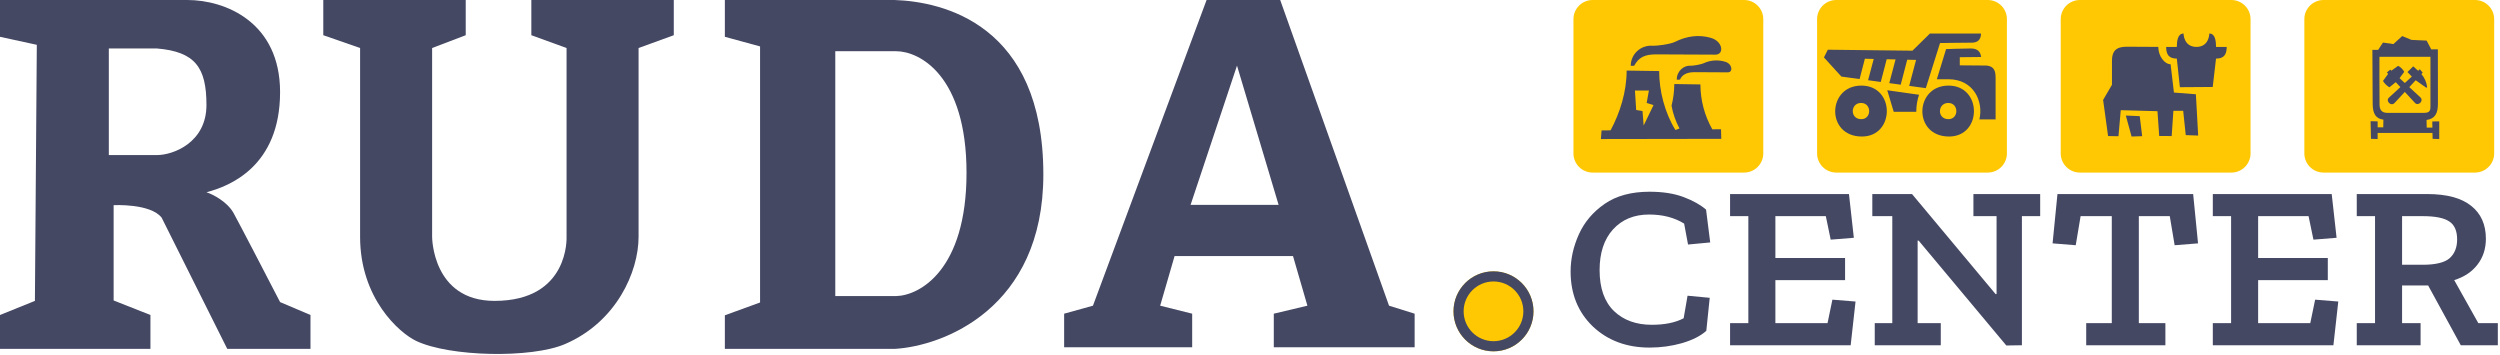<svg width="387" height="55" viewBox="0 0 387 55" fill="none" xmlns="http://www.w3.org/2000/svg">
<path d="M281.285 2.968C281.285 1.329 282.614 0 284.253 0H307.703C309.342 0 310.671 1.329 310.671 2.968V23.746C310.671 25.385 309.342 26.714 307.703 26.714H284.253C282.614 26.714 281.285 25.385 281.285 23.746V2.968Z" fill="#FFC803"/>
<path fill-rule="evenodd" clip-rule="evenodd" d="M301.639 12.27H299.823L301.252 7.603C301.252 7.603 303.741 7.503 305.106 7.503C306.293 7.503 306.615 8.213 306.674 8.824L303.375 8.857V10.115L307.513 10.146C308.402 10.248 308.919 10.628 308.919 11.965V18.487H306.408C307.078 15.685 305.504 12.27 301.639 12.27ZM305.25 6.603C303.705 6.603 300.319 6.664 300.319 6.664L298.117 13.645L295.541 13.294L296.608 9.276L295.237 9.242L294.232 13.109L292.458 12.867L293.432 9.2L292.06 9.168L291.145 12.687L289.178 12.418L290.053 9.124L288.682 9.092L287.863 12.241L285.043 11.852L282.346 8.889L282.944 7.696L296.05 7.846L298.751 5.19H306.649C306.649 5.19 306.796 6.603 305.25 6.603ZM288.22 21.134C282.598 21.134 282.853 13.25 288.131 13.25C293.409 13.25 293.354 21.134 288.22 21.134ZM288.093 15.937C286.415 15.937 286.333 18.447 288.122 18.447C289.755 18.447 289.767 15.937 288.093 15.937ZM296.64 17.304H293.147L292.145 13.97L297.067 14.669C296.782 15.519 296.638 16.409 296.64 17.304ZM301.626 13.25C306.881 13.25 306.849 21.134 301.715 21.134C296.093 21.134 296.348 13.25 301.626 13.25ZM301.617 18.447C303.25 18.447 303.261 15.937 301.588 15.937C299.915 15.937 299.828 18.447 301.617 18.447Z" fill="#444863"/>
<path d="M318.999 2.968C318.999 1.329 320.328 0 321.967 0H345.416C347.056 0 348.385 1.329 348.385 2.968V23.746C348.385 25.385 347.056 26.714 345.416 26.714H321.967C320.328 26.714 318.999 25.385 318.999 23.746V2.968Z" fill="#FFC803"/>
<path fill-rule="evenodd" clip-rule="evenodd" d="M343.041 9.071L342.529 13.463L337.446 13.498L336.971 9.071C335.766 9.071 335.32 8.461 335.32 7.261H336.971C336.984 6.353 337.097 5.198 338.011 5.19C338.011 5.19 338.011 7.261 340.009 7.261C342.006 7.261 342.004 5.19 342.004 5.19C342.918 5.19 343.033 6.353 343.045 7.261H344.695C344.695 8.461 344.251 9.071 343.041 9.071ZM336.009 9.943C336.098 10.631 336.524 14.325 336.524 14.325L339.924 14.593L340.277 20.987L338.352 20.915L337.958 17.154H336.441L336.175 21.062L334.246 21.049L333.976 17.212L328.293 17.057L327.939 21.089L326.33 21.062L325.562 15.471L326.932 13.122V9.373C326.932 7.941 327.56 7.23 329.183 7.23C330.125 7.23 331.475 7.258 334.102 7.258C334.102 8.693 335.079 9.943 336.009 9.943ZM331.607 21.082L329.969 21.134L329.078 17.887L331.232 17.978L331.607 21.082Z" fill="#444863"/>
<path d="M356.713 2.968C356.713 1.329 358.042 0 359.681 0H383.13C384.77 0 386.099 1.329 386.099 2.968V23.746C386.099 25.385 384.77 26.714 383.13 26.714H359.681C358.042 26.714 356.713 25.385 356.713 23.746V2.968Z" fill="#FFC803"/>
<path fill-rule="evenodd" clip-rule="evenodd" d="M377.595 18.791V21.524L376.569 21.491L376.547 20.583H368.055V21.524L367.029 21.491L366.966 18.758L368.06 18.791V19.715H368.929L368.95 18.521C367.811 18.377 367.29 17.654 367.29 16.064C367.29 15.322 367.245 7.717 367.245 7.717H368.138L368.884 6.586L370.495 6.824L371.86 5.58L373.305 6.177L375.642 6.284L376.356 7.644L377.381 7.634C377.381 7.634 377.391 15.445 377.391 16.101C377.391 17.512 376.949 18.4 375.632 18.569L375.653 19.748H376.537L376.515 18.801L377.595 18.791ZM376.235 16.227V8.797H368.339C368.339 8.797 368.326 13.966 368.354 16.195C368.364 16.922 368.632 17.472 369.565 17.472H375.24C376.266 17.472 376.238 16.974 376.238 16.227H376.235ZM372.956 13.485L374.682 15.075C375.243 15.63 374.35 16.459 373.852 15.948L372.264 14.23L370.664 15.957C370.108 16.517 369.278 15.625 369.789 15.128L371.576 13.487L370.867 12.72L369.871 13.515C369.469 13.271 369.132 12.934 368.887 12.533L369.685 11.434L369.485 11.219L370.018 10.777L370.184 10.942L371.208 10.204C371.551 10.28 372.128 10.908 372.169 11.136L371.45 12.097L372.265 12.849L373.355 11.855L372.674 11.153L373.566 10.268C373.566 10.268 373.963 10.614 374.33 10.956L374.591 10.717L375.032 11.249L374.836 11.459C375.324 12.038 375.633 12.746 375.723 13.497L375.59 13.583L373.95 12.423L372.956 13.485Z" fill="#444863"/>
<path d="M243.57 2.968C243.57 1.329 244.899 0 246.539 0H269.988C271.627 0 272.956 1.329 272.956 2.968V23.746C272.956 25.385 271.627 26.714 269.988 26.714H246.539C244.899 26.714 243.57 25.385 243.57 23.746V2.968Z" fill="#FFC803"/>
<path fill-rule="evenodd" clip-rule="evenodd" d="M267.465 11.199C266.036 11.199 263.329 11.171 262.286 11.171C261.119 11.171 260.368 11.587 260.064 12.323L259.559 12.337C259.559 10.941 260.729 10.092 261.686 10.174C261.991 10.2 263.285 10.002 263.778 9.767C264.801 9.307 265.958 9.23 267.034 9.549C268.193 9.88 268.307 11.199 267.465 11.199ZM265.543 8.459C263.177 8.459 258.11 8.417 256.38 8.417C254.65 8.417 253.702 8.833 252.966 10.178L252.443 10.197C252.438 9.766 252.525 9.339 252.698 8.943C252.871 8.547 253.126 8.191 253.446 7.898C253.767 7.605 254.146 7.381 254.559 7.241C254.972 7.101 255.411 7.047 255.846 7.083C256.352 7.121 258.521 6.867 259.301 6.475C261.095 5.576 262.962 5.328 264.819 5.852C266.736 6.396 266.938 8.459 265.543 8.459ZM259.356 20.126L259.986 19.887C259.392 18.784 258.976 17.596 258.753 16.367C259.032 15.268 259.176 14.141 259.18 13.009L263.222 13.069C263.228 15.503 263.862 17.895 265.065 20.02L266.415 20.006L266.453 21.493L247.818 21.524L247.923 20.19L249.318 20.176C250.767 17.477 251.803 14.238 251.803 10.924L256.838 10.999C256.838 14.061 257.698 17.438 259.356 20.126ZM255.25 14.01H253.09L253.281 17.032L254.261 17.194L254.436 19.428L255.965 16.272L254.903 15.939L255.25 14.01Z" fill="#444863"/>
<path fill-rule="evenodd" clip-rule="evenodd" d="M164.729 48.559L169.189 47.32L186.779 0L198.175 0L215.022 47.32L218.986 48.559V53.761H197.184V48.559L202.387 47.32L200.157 39.64H181.824L179.594 47.32L184.549 48.559V53.761H164.729V48.559ZM197.928 31.712L191.487 10.158L184.302 31.712H197.928Z" fill="#444863"/>
<path d="M50.045 0L72.094 0V5.45L66.892 7.432V36.667C66.892 36.667 66.892 46.577 76.554 46.577C88.198 46.577 87.703 36.667 87.703 36.667V7.432L82.252 5.45V0L104.302 0V5.45L98.851 7.432V36.667C98.851 42.117 95.383 49.868 87.455 53.266C82.252 55.495 69.617 55.248 64.414 52.77C61.806 51.528 55.743 46.18 55.743 36.667V7.432L50.045 5.45V0Z" fill="#444863"/>
<path fill-rule="evenodd" clip-rule="evenodd" d="M117.658 7.185L112.208 5.698V0L138.469 0C145.902 0.248 161.51 3.716 161.51 27.005C161.51 47.815 145.902 53.596 138.469 54.009H112.208V48.806L117.658 46.824V7.185ZM129.303 45.833V7.928H138.717C142.351 7.928 149.618 11.694 149.618 26.757C149.618 41.82 142.351 45.751 138.717 45.833H129.303Z" fill="#444863"/>
<path fill-rule="evenodd" clip-rule="evenodd" d="M0 5.698L5.698 6.937L5.404 46.577L0 48.762L0 54.009H23.288V48.762L17.59 46.512V31.758C17.59 31.758 23.288 31.464 25.023 33.694L35.18 54.009H48.063V48.762L43.356 46.762C41.374 42.927 37.162 34.809 36.171 33.008C35.18 31.208 32.95 30.091 31.959 29.758C35.51 28.841 43.356 25.766 43.356 14.254C43.356 3.468 34.932 0 28.986 0L0 0L0 5.698ZM16.846 24.006V7.502H24.279C30.225 8.002 31.959 10.453 31.959 16.254C31.959 22.055 26.839 24.006 24.279 24.006H16.846Z" fill="#444863"/>
<path d="M237.387 48.194C237.387 51.614 234.614 54.387 231.194 54.387C227.773 54.387 225 51.614 225 48.194C225 44.773 227.773 42 231.194 42C234.614 42 237.387 44.773 237.387 48.194Z" fill="#FFC803"/>
<path fill-rule="evenodd" clip-rule="evenodd" d="M231.194 52.816C233.746 52.816 235.816 50.746 235.816 48.194C235.816 45.641 233.746 43.571 231.194 43.571C228.641 43.571 226.571 45.641 226.571 48.194C226.571 50.746 228.641 52.816 231.194 52.816ZM231.194 54.387C234.614 54.387 237.387 51.614 237.387 48.194C237.387 44.773 234.614 42 231.194 42C227.773 42 225 44.773 225 48.194C225 51.614 227.773 54.387 231.194 54.387Z" fill="#444863"/>
<path d="M386.663 53.445H380.93L375.876 44.191H371.841V50.025H374.707V53.445H364.826V50.025H367.655V33.46H364.826V30.039H375.726C378.768 30.039 381.043 30.652 382.552 31.876C384.06 33.076 384.815 34.769 384.815 36.953C384.815 38.514 384.375 39.858 383.495 40.986C382.64 42.09 381.446 42.883 379.912 43.363L383.646 50.025H386.663V53.445ZM380.364 37.061C380.364 35.741 379.962 34.817 379.158 34.288C378.353 33.736 376.983 33.46 375.047 33.46H371.841V40.986H375.009C377.02 40.986 378.416 40.65 379.195 39.978C379.975 39.282 380.364 38.31 380.364 37.061Z" fill="#444863"/>
<path d="M361.212 53.445H342.544V50.025H345.373V33.46H342.544V30.039H360.948L361.703 36.809L358.12 37.097L357.366 33.46H349.559V39.942H360.345V43.363H349.559V50.025H357.63L358.384 46.388L361.967 46.676L361.212 53.445Z" fill="#444863"/>
<path d="M340.256 37.673L336.635 37.962L335.881 33.46H331.091V50.025H335.202V53.445H322.945V50.025H326.905V33.46H322.077L321.323 37.962L317.74 37.673L318.495 30.039H339.501L340.256 37.673Z" fill="#444863"/>
<path d="M315.819 33.46H312.991V53.445L310.577 53.481L297 37.241H296.849V50.025H300.432V53.445H290.211V50.025H292.927V33.46H289.834V30.039H295.981L308.917 45.523H309.068V33.46H305.485V30.039H315.819V33.46Z" fill="#444863"/>
<path d="M286.484 53.445H267.815V50.025H270.644V33.46H267.815V30.039H286.22L286.974 36.809L283.391 37.097L282.637 33.46H274.83V39.942H285.617V43.363H274.83V50.025H282.901L283.655 46.388L287.238 46.676L286.484 53.445Z" fill="#444863"/>
<path d="M264.137 51.213C263.257 52.005 262 52.641 260.365 53.121C258.756 53.578 257.084 53.806 255.349 53.806C251.804 53.806 248.875 52.713 246.562 50.529C244.274 48.32 243.13 45.487 243.13 42.031C243.13 40.086 243.557 38.166 244.412 36.269C245.267 34.373 246.6 32.8 248.41 31.552C250.22 30.304 252.533 29.679 255.349 29.679C257.411 29.679 259.171 29.956 260.629 30.508C262.088 31.06 263.244 31.708 264.099 32.452L264.74 37.529L261.308 37.853L260.705 34.613C259.196 33.676 257.386 33.208 255.274 33.208C252.961 33.208 251.1 33.977 249.692 35.513C248.309 37.049 247.618 39.15 247.618 41.815C247.618 44.599 248.36 46.712 249.843 48.152C251.326 49.569 253.275 50.277 255.689 50.277C257.7 50.277 259.347 49.941 260.629 49.269L261.233 45.776L264.665 46.1L264.137 51.213Z" fill="#444863"/>
</svg>
